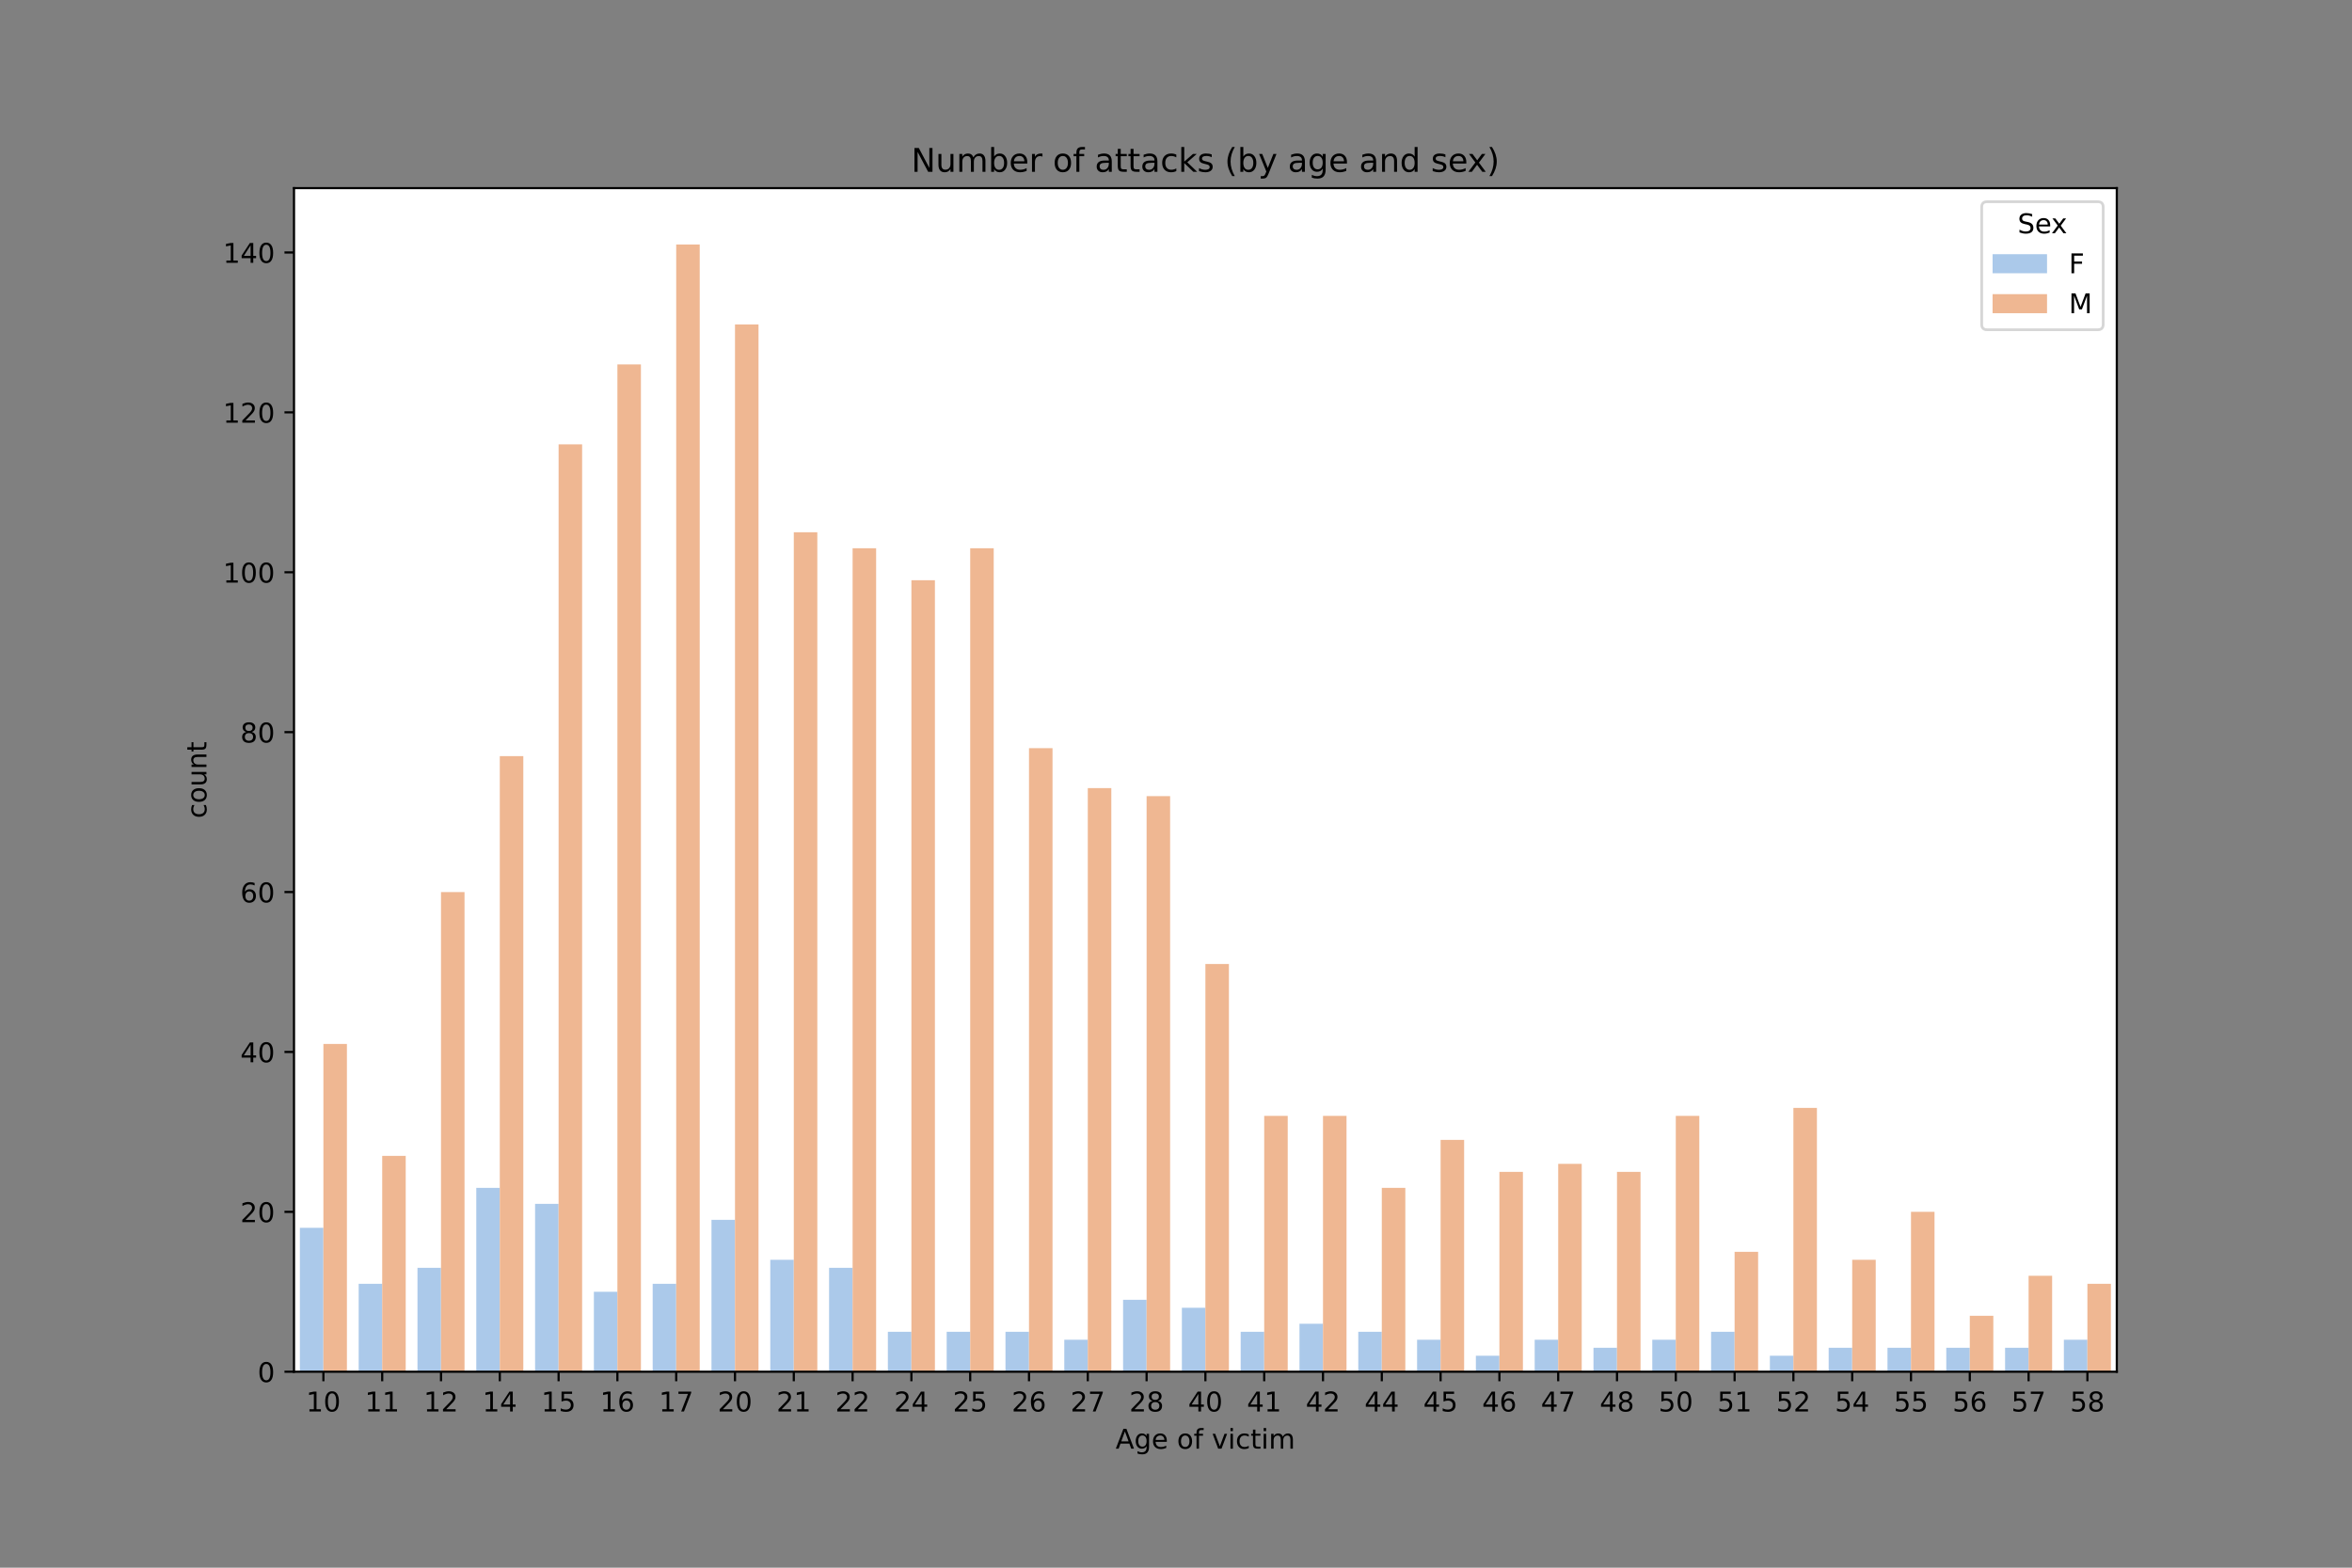 <?xml version="1.0" encoding="utf-8" standalone="no"?>
<!DOCTYPE svg PUBLIC "-//W3C//DTD SVG 1.1//EN"
  "http://www.w3.org/Graphics/SVG/1.1/DTD/svg11.dtd">
<!-- Created with matplotlib (https://matplotlib.org/) -->
<svg height="576pt" version="1.1" viewBox="0 0 864 576" width="864pt" xmlns="http://www.w3.org/2000/svg" xmlns:xlink="http://www.w3.org/1999/xlink">
 <rect x="0" y="0" width="864" height="576" fill="#808080" stroke="none"/>
 <defs>
  <style type="text/css">*{stroke-linecap:butt;stroke-linejoin:round;}</style>
 </defs>
 <g id="figure_1">
  <g id="patch_1">
   <path d="M 0 576 
L 864 576 
L 864 0 
L 0 0 
z
" style="fill:none;"/>
  </g>
  <g id="axes_1">
   <g id="patch_2">
    <path d="M 108 504 
L 777.6 504 
L 777.6 69.12 
L 108 69.12 
z
" style="fill:#ffffff;"/>
   </g>
   <g id="patch_3">
    <path clip-path="url(#pda10b312a9)" d="M 110.16 504 
L 118.8 504 
L 118.8 451.127 
L 110.16 451.127 
z
" style="fill:#abc9ea;"/>
   </g>
   <g id="patch_4">
    <path clip-path="url(#pda10b312a9)" d="M 131.76 504 
L 140.4 504 
L 140.4 471.689 
L 131.76 471.689 
z
" style="fill:#abc9ea;"/>
   </g>
   <g id="patch_5">
    <path clip-path="url(#pda10b312a9)" d="M 153.36 504 
L 162 504 
L 162 465.814 
L 153.36 465.814 
z
" style="fill:#abc9ea;"/>
   </g>
   <g id="patch_6">
    <path clip-path="url(#pda10b312a9)" d="M 174.96 504 
L 183.6 504 
L 183.6 436.44 
L 174.96 436.44 
z
" style="fill:#abc9ea;"/>
   </g>
   <g id="patch_7">
    <path clip-path="url(#pda10b312a9)" d="M 196.56 504 
L 205.2 504 
L 205.2 442.315 
L 196.56 442.315 
z
" style="fill:#abc9ea;"/>
   </g>
   <g id="patch_8">
    <path clip-path="url(#pda10b312a9)" d="M 218.16 504 
L 226.8 504 
L 226.8 474.626 
L 218.16 474.626 
z
" style="fill:#abc9ea;"/>
   </g>
   <g id="patch_9">
    <path clip-path="url(#pda10b312a9)" d="M 239.76 504 
L 248.4 504 
L 248.4 471.689 
L 239.76 471.689 
z
" style="fill:#abc9ea;"/>
   </g>
   <g id="patch_10">
    <path clip-path="url(#pda10b312a9)" d="M 261.36 504 
L 270 504 
L 270 448.19 
L 261.36 448.19 
z
" style="fill:#abc9ea;"/>
   </g>
   <g id="patch_11">
    <path clip-path="url(#pda10b312a9)" d="M 282.96 504 
L 291.6 504 
L 291.6 462.877 
L 282.96 462.877 
z
" style="fill:#abc9ea;"/>
   </g>
   <g id="patch_12">
    <path clip-path="url(#pda10b312a9)" d="M 304.56 504 
L 313.2 504 
L 313.2 465.814 
L 304.56 465.814 
z
" style="fill:#abc9ea;"/>
   </g>
   <g id="patch_13">
    <path clip-path="url(#pda10b312a9)" d="M 326.16 504 
L 334.8 504 
L 334.8 489.313 
L 326.16 489.313 
z
" style="fill:#abc9ea;"/>
   </g>
   <g id="patch_14">
    <path clip-path="url(#pda10b312a9)" d="M 347.76 504 
L 356.4 504 
L 356.4 489.313 
L 347.76 489.313 
z
" style="fill:#abc9ea;"/>
   </g>
   <g id="patch_15">
    <path clip-path="url(#pda10b312a9)" d="M 369.36 504 
L 378 504 
L 378 489.313 
L 369.36 489.313 
z
" style="fill:#abc9ea;"/>
   </g>
   <g id="patch_16">
    <path clip-path="url(#pda10b312a9)" d="M 390.96 504 
L 399.6 504 
L 399.6 492.25 
L 390.96 492.25 
z
" style="fill:#abc9ea;"/>
   </g>
   <g id="patch_17">
    <path clip-path="url(#pda10b312a9)" d="M 412.56 504 
L 421.2 504 
L 421.2 477.564 
L 412.56 477.564 
z
" style="fill:#abc9ea;"/>
   </g>
   <g id="patch_18">
    <path clip-path="url(#pda10b312a9)" d="M 434.16 504 
L 442.8 504 
L 442.8 480.501 
L 434.16 480.501 
z
" style="fill:#abc9ea;"/>
   </g>
   <g id="patch_19">
    <path clip-path="url(#pda10b312a9)" d="M 455.76 504 
L 464.4 504 
L 464.4 489.313 
L 455.76 489.313 
z
" style="fill:#abc9ea;"/>
   </g>
   <g id="patch_20">
    <path clip-path="url(#pda10b312a9)" d="M 477.36 504 
L 486 504 
L 486 486.376 
L 477.36 486.376 
z
" style="fill:#abc9ea;"/>
   </g>
   <g id="patch_21">
    <path clip-path="url(#pda10b312a9)" d="M 498.96 504 
L 507.6 504 
L 507.6 489.313 
L 498.96 489.313 
z
" style="fill:#abc9ea;"/>
   </g>
   <g id="patch_22">
    <path clip-path="url(#pda10b312a9)" d="M 520.56 504 
L 529.2 504 
L 529.2 492.25 
L 520.56 492.25 
z
" style="fill:#abc9ea;"/>
   </g>
   <g id="patch_23">
    <path clip-path="url(#pda10b312a9)" d="M 542.16 504 
L 550.8 504 
L 550.8 498.125 
L 542.16 498.125 
z
" style="fill:#abc9ea;"/>
   </g>
   <g id="patch_24">
    <path clip-path="url(#pda10b312a9)" d="M 563.76 504 
L 572.4 504 
L 572.4 492.25 
L 563.76 492.25 
z
" style="fill:#abc9ea;"/>
   </g>
   <g id="patch_25">
    <path clip-path="url(#pda10b312a9)" d="M 585.36 504 
L 594 504 
L 594 495.188 
L 585.36 495.188 
z
" style="fill:#abc9ea;"/>
   </g>
   <g id="patch_26">
    <path clip-path="url(#pda10b312a9)" d="M 606.96 504 
L 615.6 504 
L 615.6 492.25 
L 606.96 492.25 
z
" style="fill:#abc9ea;"/>
   </g>
   <g id="patch_27">
    <path clip-path="url(#pda10b312a9)" d="M 628.56 504 
L 637.2 504 
L 637.2 489.313 
L 628.56 489.313 
z
" style="fill:#abc9ea;"/>
   </g>
   <g id="patch_28">
    <path clip-path="url(#pda10b312a9)" d="M 650.16 504 
L 658.8 504 
L 658.8 498.125 
L 650.16 498.125 
z
" style="fill:#abc9ea;"/>
   </g>
   <g id="patch_29">
    <path clip-path="url(#pda10b312a9)" d="M 671.76 504 
L 680.4 504 
L 680.4 495.188 
L 671.76 495.188 
z
" style="fill:#abc9ea;"/>
   </g>
   <g id="patch_30">
    <path clip-path="url(#pda10b312a9)" d="M 693.36 504 
L 702 504 
L 702 495.188 
L 693.36 495.188 
z
" style="fill:#abc9ea;"/>
   </g>
   <g id="patch_31">
    <path clip-path="url(#pda10b312a9)" d="M 714.96 504 
L 723.6 504 
L 723.6 495.188 
L 714.96 495.188 
z
" style="fill:#abc9ea;"/>
   </g>
   <g id="patch_32">
    <path clip-path="url(#pda10b312a9)" d="M 736.56 504 
L 745.2 504 
L 745.2 495.188 
L 736.56 495.188 
z
" style="fill:#abc9ea;"/>
   </g>
   <g id="patch_33">
    <path clip-path="url(#pda10b312a9)" d="M 758.16 504 
L 766.8 504 
L 766.8 492.25 
L 758.16 492.25 
z
" style="fill:#abc9ea;"/>
   </g>
   <g id="patch_34">
    <path clip-path="url(#pda10b312a9)" d="M 118.8 504 
L 127.44 504 
L 127.44 383.567 
L 118.8 383.567 
z
" style="fill:#efb792;"/>
   </g>
   <g id="patch_35">
    <path clip-path="url(#pda10b312a9)" d="M 140.4 504 
L 149.04 504 
L 149.04 424.691 
L 140.4 424.691 
z
" style="fill:#efb792;"/>
   </g>
   <g id="patch_36">
    <path clip-path="url(#pda10b312a9)" d="M 162 504 
L 170.64 504 
L 170.64 327.757 
L 162 327.757 
z
" style="fill:#efb792;"/>
   </g>
   <g id="patch_37">
    <path clip-path="url(#pda10b312a9)" d="M 183.6 504 
L 192.24 504 
L 192.24 277.821 
L 183.6 277.821 
z
" style="fill:#efb792;"/>
   </g>
   <g id="patch_38">
    <path clip-path="url(#pda10b312a9)" d="M 205.2 504 
L 213.84 504 
L 213.84 163.263 
L 205.2 163.263 
z
" style="fill:#efb792;"/>
   </g>
   <g id="patch_39">
    <path clip-path="url(#pda10b312a9)" d="M 226.8 504 
L 235.44 504 
L 235.44 133.889 
L 226.8 133.889 
z
" style="fill:#efb792;"/>
   </g>
   <g id="patch_40">
    <path clip-path="url(#pda10b312a9)" d="M 248.4 504 
L 257.04 504 
L 257.04 89.829 
L 248.4 89.829 
z
" style="fill:#efb792;"/>
   </g>
   <g id="patch_41">
    <path clip-path="url(#pda10b312a9)" d="M 270 504 
L 278.64 504 
L 278.64 119.202 
L 270 119.202 
z
" style="fill:#efb792;"/>
   </g>
   <g id="patch_42">
    <path clip-path="url(#pda10b312a9)" d="M 291.6 504 
L 300.24 504 
L 300.24 195.574 
L 291.6 195.574 
z
" style="fill:#efb792;"/>
   </g>
   <g id="patch_43">
    <path clip-path="url(#pda10b312a9)" d="M 313.2 504 
L 321.84 504 
L 321.84 201.449 
L 313.2 201.449 
z
" style="fill:#efb792;"/>
   </g>
   <g id="patch_44">
    <path clip-path="url(#pda10b312a9)" d="M 334.8 504 
L 343.44 504 
L 343.44 213.199 
L 334.8 213.199 
z
" style="fill:#efb792;"/>
   </g>
   <g id="patch_45">
    <path clip-path="url(#pda10b312a9)" d="M 356.4 504 
L 365.04 504 
L 365.04 201.449 
L 356.4 201.449 
z
" style="fill:#efb792;"/>
   </g>
   <g id="patch_46">
    <path clip-path="url(#pda10b312a9)" d="M 378 504 
L 386.64 504 
L 386.64 274.884 
L 378 274.884 
z
" style="fill:#efb792;"/>
   </g>
   <g id="patch_47">
    <path clip-path="url(#pda10b312a9)" d="M 399.6 504 
L 408.24 504 
L 408.24 289.571 
L 399.6 289.571 
z
" style="fill:#efb792;"/>
   </g>
   <g id="patch_48">
    <path clip-path="url(#pda10b312a9)" d="M 421.2 504 
L 429.84 504 
L 429.84 292.508 
L 421.2 292.508 
z
" style="fill:#efb792;"/>
   </g>
   <g id="patch_49">
    <path clip-path="url(#pda10b312a9)" d="M 442.8 504 
L 451.44 504 
L 451.44 354.193 
L 442.8 354.193 
z
" style="fill:#efb792;"/>
   </g>
   <g id="patch_50">
    <path clip-path="url(#pda10b312a9)" d="M 464.4 504 
L 473.04 504 
L 473.04 410.004 
L 464.4 410.004 
z
" style="fill:#efb792;"/>
   </g>
   <g id="patch_51">
    <path clip-path="url(#pda10b312a9)" d="M 486 504 
L 494.64 504 
L 494.64 410.004 
L 486 410.004 
z
" style="fill:#efb792;"/>
   </g>
   <g id="patch_52">
    <path clip-path="url(#pda10b312a9)" d="M 507.6 504 
L 516.24 504 
L 516.24 436.44 
L 507.6 436.44 
z
" style="fill:#efb792;"/>
   </g>
   <g id="patch_53">
    <path clip-path="url(#pda10b312a9)" d="M 529.2 504 
L 537.84 504 
L 537.84 418.816 
L 529.2 418.816 
z
" style="fill:#efb792;"/>
   </g>
   <g id="patch_54">
    <path clip-path="url(#pda10b312a9)" d="M 550.8 504 
L 559.44 504 
L 559.44 430.565 
L 550.8 430.565 
z
" style="fill:#efb792;"/>
   </g>
   <g id="patch_55">
    <path clip-path="url(#pda10b312a9)" d="M 572.4 504 
L 581.04 504 
L 581.04 427.628 
L 572.4 427.628 
z
" style="fill:#efb792;"/>
   </g>
   <g id="patch_56">
    <path clip-path="url(#pda10b312a9)" d="M 594 504 
L 602.64 504 
L 602.64 430.565 
L 594 430.565 
z
" style="fill:#efb792;"/>
   </g>
   <g id="patch_57">
    <path clip-path="url(#pda10b312a9)" d="M 615.6 504 
L 624.24 504 
L 624.24 410.004 
L 615.6 410.004 
z
" style="fill:#efb792;"/>
   </g>
   <g id="patch_58">
    <path clip-path="url(#pda10b312a9)" d="M 637.2 504 
L 645.84 504 
L 645.84 459.939 
L 637.2 459.939 
z
" style="fill:#efb792;"/>
   </g>
   <g id="patch_59">
    <path clip-path="url(#pda10b312a9)" d="M 658.8 504 
L 667.44 504 
L 667.44 407.066 
L 658.8 407.066 
z
" style="fill:#efb792;"/>
   </g>
   <g id="patch_60">
    <path clip-path="url(#pda10b312a9)" d="M 680.4 504 
L 689.04 504 
L 689.04 462.877 
L 680.4 462.877 
z
" style="fill:#efb792;"/>
   </g>
   <g id="patch_61">
    <path clip-path="url(#pda10b312a9)" d="M 702 504 
L 710.64 504 
L 710.64 445.252 
L 702 445.252 
z
" style="fill:#efb792;"/>
   </g>
   <g id="patch_62">
    <path clip-path="url(#pda10b312a9)" d="M 723.6 504 
L 732.24 504 
L 732.24 483.438 
L 723.6 483.438 
z
" style="fill:#efb792;"/>
   </g>
   <g id="patch_63">
    <path clip-path="url(#pda10b312a9)" d="M 745.2 504 
L 753.84 504 
L 753.84 468.751 
L 745.2 468.751 
z
" style="fill:#efb792;"/>
   </g>
   <g id="patch_64">
    <path clip-path="url(#pda10b312a9)" d="M 766.8 504 
L 775.44 504 
L 775.44 471.689 
L 766.8 471.689 
z
" style="fill:#efb792;"/>
   </g>
   <g id="matplotlib.axis_1">
    <g id="xtick_1">
     <g id="line2d_1">
      <defs>
       <path d="M 0 0 
L 0 3.5 
" id="m6a617b371e" style="stroke:#000000;stroke-width:0.8;"/>
      </defs>
      <g>
       <use style="stroke:#000000;stroke-width:0.8;" x="118.8" xlink:href="#m6a617b371e" y="504"/>
      </g>
     </g>
     <g id="text_1">
      <!-- 10 -->
      <g transform="translate(112.438 518.598)scale(0.1 -0.1)">
       <defs>
        <path d="M 12.406 8.297 
L 28.516 8.297 
L 28.516 63.922 
L 10.984 60.406 
L 10.984 69.391 
L 28.422 72.906 
L 38.281 72.906 
L 38.281 8.297 
L 54.391 8.297 
L 54.391 0 
L 12.406 0 
z
" id="DejaVuSans-49"/>
        <path d="M 31.781 66.406 
Q 24.172 66.406 20.328 58.906 
Q 16.5 51.422 16.5 36.375 
Q 16.5 21.391 20.328 13.891 
Q 24.172 6.391 31.781 6.391 
Q 39.453 6.391 43.281 13.891 
Q 47.125 21.391 47.125 36.375 
Q 47.125 51.422 43.281 58.906 
Q 39.453 66.406 31.781 66.406 
z
M 31.781 74.219 
Q 44.047 74.219 50.516 64.516 
Q 56.984 54.828 56.984 36.375 
Q 56.984 17.969 50.516 8.266 
Q 44.047 -1.422 31.781 -1.422 
Q 19.531 -1.422 13.062 8.266 
Q 6.594 17.969 6.594 36.375 
Q 6.594 54.828 13.062 64.516 
Q 19.531 74.219 31.781 74.219 
z
" id="DejaVuSans-48"/>
       </defs>
       <use xlink:href="#DejaVuSans-49"/>
       <use x="63.623" xlink:href="#DejaVuSans-48"/>
      </g>
     </g>
    </g>
    <g id="xtick_2">
     <g id="line2d_2">
      <g>
       <use style="stroke:#000000;stroke-width:0.8;" x="140.4" xlink:href="#m6a617b371e" y="504"/>
      </g>
     </g>
     <g id="text_2">
      <!-- 11 -->
      <g transform="translate(134.037 518.598)scale(0.1 -0.1)">
       <use xlink:href="#DejaVuSans-49"/>
       <use x="63.623" xlink:href="#DejaVuSans-49"/>
      </g>
     </g>
    </g>
    <g id="xtick_3">
     <g id="line2d_3">
      <g>
       <use style="stroke:#000000;stroke-width:0.8;" x="162" xlink:href="#m6a617b371e" y="504"/>
      </g>
     </g>
     <g id="text_3">
      <!-- 12 -->
      <g transform="translate(155.637 518.598)scale(0.1 -0.1)">
       <defs>
        <path d="M 19.188 8.297 
L 53.609 8.297 
L 53.609 0 
L 7.328 0 
L 7.328 8.297 
Q 12.938 14.109 22.625 23.891 
Q 32.328 33.688 34.812 36.531 
Q 39.547 41.844 41.422 45.531 
Q 43.312 49.219 43.312 52.781 
Q 43.312 58.594 39.234 62.25 
Q 35.156 65.922 28.609 65.922 
Q 23.969 65.922 18.812 64.312 
Q 13.672 62.703 7.812 59.422 
L 7.812 69.391 
Q 13.766 71.781 18.938 73 
Q 24.125 74.219 28.422 74.219 
Q 39.75 74.219 46.484 68.547 
Q 53.219 62.891 53.219 53.422 
Q 53.219 48.922 51.531 44.891 
Q 49.859 40.875 45.406 35.406 
Q 44.188 33.984 37.641 27.219 
Q 31.109 20.453 19.188 8.297 
z
" id="DejaVuSans-50"/>
       </defs>
       <use xlink:href="#DejaVuSans-49"/>
       <use x="63.623" xlink:href="#DejaVuSans-50"/>
      </g>
     </g>
    </g>
    <g id="xtick_4">
     <g id="line2d_4">
      <g>
       <use style="stroke:#000000;stroke-width:0.8;" x="183.6" xlink:href="#m6a617b371e" y="504"/>
      </g>
     </g>
     <g id="text_4">
      <!-- 14 -->
      <g transform="translate(177.238 518.598)scale(0.1 -0.1)">
       <defs>
        <path d="M 37.797 64.312 
L 12.891 25.391 
L 37.797 25.391 
z
M 35.203 72.906 
L 47.609 72.906 
L 47.609 25.391 
L 58.016 25.391 
L 58.016 17.188 
L 47.609 17.188 
L 47.609 0 
L 37.797 0 
L 37.797 17.188 
L 4.891 17.188 
L 4.891 26.703 
z
" id="DejaVuSans-52"/>
       </defs>
       <use xlink:href="#DejaVuSans-49"/>
       <use x="63.623" xlink:href="#DejaVuSans-52"/>
      </g>
     </g>
    </g>
    <g id="xtick_5">
     <g id="line2d_5">
      <g>
       <use style="stroke:#000000;stroke-width:0.8;" x="205.2" xlink:href="#m6a617b371e" y="504"/>
      </g>
     </g>
     <g id="text_5">
      <!-- 15 -->
      <g transform="translate(198.838 518.598)scale(0.1 -0.1)">
       <defs>
        <path d="M 10.797 72.906 
L 49.516 72.906 
L 49.516 64.594 
L 19.828 64.594 
L 19.828 46.734 
Q 21.969 47.469 24.109 47.828 
Q 26.266 48.188 28.422 48.188 
Q 40.625 48.188 47.75 41.5 
Q 54.891 34.812 54.891 23.391 
Q 54.891 11.625 47.562 5.094 
Q 40.234 -1.422 26.906 -1.422 
Q 22.312 -1.422 17.547 -0.641 
Q 12.797 0.141 7.719 1.703 
L 7.719 11.625 
Q 12.109 9.234 16.797 8.062 
Q 21.484 6.891 26.703 6.891 
Q 35.156 6.891 40.078 11.328 
Q 45.016 15.766 45.016 23.391 
Q 45.016 31 40.078 35.438 
Q 35.156 39.891 26.703 39.891 
Q 22.75 39.891 18.812 39.016 
Q 14.891 38.141 10.797 36.281 
z
" id="DejaVuSans-53"/>
       </defs>
       <use xlink:href="#DejaVuSans-49"/>
       <use x="63.623" xlink:href="#DejaVuSans-53"/>
      </g>
     </g>
    </g>
    <g id="xtick_6">
     <g id="line2d_6">
      <g>
       <use style="stroke:#000000;stroke-width:0.8;" x="226.8" xlink:href="#m6a617b371e" y="504"/>
      </g>
     </g>
     <g id="text_6">
      <!-- 16 -->
      <g transform="translate(220.438 518.598)scale(0.1 -0.1)">
       <defs>
        <path d="M 33.016 40.375 
Q 26.375 40.375 22.484 35.828 
Q 18.609 31.297 18.609 23.391 
Q 18.609 15.531 22.484 10.953 
Q 26.375 6.391 33.016 6.391 
Q 39.656 6.391 43.531 10.953 
Q 47.406 15.531 47.406 23.391 
Q 47.406 31.297 43.531 35.828 
Q 39.656 40.375 33.016 40.375 
z
M 52.594 71.297 
L 52.594 62.312 
Q 48.875 64.062 45.094 64.984 
Q 41.312 65.922 37.594 65.922 
Q 27.828 65.922 22.672 59.328 
Q 17.531 52.734 16.797 39.406 
Q 19.672 43.656 24.016 45.922 
Q 28.375 48.188 33.594 48.188 
Q 44.578 48.188 50.953 41.516 
Q 57.328 34.859 57.328 23.391 
Q 57.328 12.156 50.688 5.359 
Q 44.047 -1.422 33.016 -1.422 
Q 20.359 -1.422 13.672 8.266 
Q 6.984 17.969 6.984 36.375 
Q 6.984 53.656 15.188 63.938 
Q 23.391 74.219 37.203 74.219 
Q 40.922 74.219 44.703 73.484 
Q 48.484 72.75 52.594 71.297 
z
" id="DejaVuSans-54"/>
       </defs>
       <use xlink:href="#DejaVuSans-49"/>
       <use x="63.623" xlink:href="#DejaVuSans-54"/>
      </g>
     </g>
    </g>
    <g id="xtick_7">
     <g id="line2d_7">
      <g>
       <use style="stroke:#000000;stroke-width:0.8;" x="248.4" xlink:href="#m6a617b371e" y="504"/>
      </g>
     </g>
     <g id="text_7">
      <!-- 17 -->
      <g transform="translate(242.037 518.598)scale(0.1 -0.1)">
       <defs>
        <path d="M 8.203 72.906 
L 55.078 72.906 
L 55.078 68.703 
L 28.609 0 
L 18.312 0 
L 43.219 64.594 
L 8.203 64.594 
z
" id="DejaVuSans-55"/>
       </defs>
       <use xlink:href="#DejaVuSans-49"/>
       <use x="63.623" xlink:href="#DejaVuSans-55"/>
      </g>
     </g>
    </g>
    <g id="xtick_8">
     <g id="line2d_8">
      <g>
       <use style="stroke:#000000;stroke-width:0.8;" x="270" xlink:href="#m6a617b371e" y="504"/>
      </g>
     </g>
     <g id="text_8">
      <!-- 20 -->
      <g transform="translate(263.637 518.598)scale(0.1 -0.1)">
       <use xlink:href="#DejaVuSans-50"/>
       <use x="63.623" xlink:href="#DejaVuSans-48"/>
      </g>
     </g>
    </g>
    <g id="xtick_9">
     <g id="line2d_9">
      <g>
       <use style="stroke:#000000;stroke-width:0.8;" x="291.6" xlink:href="#m6a617b371e" y="504"/>
      </g>
     </g>
     <g id="text_9">
      <!-- 21 -->
      <g transform="translate(285.238 518.598)scale(0.1 -0.1)">
       <use xlink:href="#DejaVuSans-50"/>
       <use x="63.623" xlink:href="#DejaVuSans-49"/>
      </g>
     </g>
    </g>
    <g id="xtick_10">
     <g id="line2d_10">
      <g>
       <use style="stroke:#000000;stroke-width:0.8;" x="313.2" xlink:href="#m6a617b371e" y="504"/>
      </g>
     </g>
     <g id="text_10">
      <!-- 22 -->
      <g transform="translate(306.837 518.598)scale(0.1 -0.1)">
       <use xlink:href="#DejaVuSans-50"/>
       <use x="63.623" xlink:href="#DejaVuSans-50"/>
      </g>
     </g>
    </g>
    <g id="xtick_11">
     <g id="line2d_11">
      <g>
       <use style="stroke:#000000;stroke-width:0.8;" x="334.8" xlink:href="#m6a617b371e" y="504"/>
      </g>
     </g>
     <g id="text_11">
      <!-- 24 -->
      <g transform="translate(328.438 518.598)scale(0.1 -0.1)">
       <use xlink:href="#DejaVuSans-50"/>
       <use x="63.623" xlink:href="#DejaVuSans-52"/>
      </g>
     </g>
    </g>
    <g id="xtick_12">
     <g id="line2d_12">
      <g>
       <use style="stroke:#000000;stroke-width:0.8;" x="356.4" xlink:href="#m6a617b371e" y="504"/>
      </g>
     </g>
     <g id="text_12">
      <!-- 25 -->
      <g transform="translate(350.038 518.598)scale(0.1 -0.1)">
       <use xlink:href="#DejaVuSans-50"/>
       <use x="63.623" xlink:href="#DejaVuSans-53"/>
      </g>
     </g>
    </g>
    <g id="xtick_13">
     <g id="line2d_13">
      <g>
       <use style="stroke:#000000;stroke-width:0.8;" x="378" xlink:href="#m6a617b371e" y="504"/>
      </g>
     </g>
     <g id="text_13">
      <!-- 26 -->
      <g transform="translate(371.637 518.598)scale(0.1 -0.1)">
       <use xlink:href="#DejaVuSans-50"/>
       <use x="63.623" xlink:href="#DejaVuSans-54"/>
      </g>
     </g>
    </g>
    <g id="xtick_14">
     <g id="line2d_14">
      <g>
       <use style="stroke:#000000;stroke-width:0.8;" x="399.6" xlink:href="#m6a617b371e" y="504"/>
      </g>
     </g>
     <g id="text_14">
      <!-- 27 -->
      <g transform="translate(393.238 518.598)scale(0.1 -0.1)">
       <use xlink:href="#DejaVuSans-50"/>
       <use x="63.623" xlink:href="#DejaVuSans-55"/>
      </g>
     </g>
    </g>
    <g id="xtick_15">
     <g id="line2d_15">
      <g>
       <use style="stroke:#000000;stroke-width:0.8;" x="421.2" xlink:href="#m6a617b371e" y="504"/>
      </g>
     </g>
     <g id="text_15">
      <!-- 28 -->
      <g transform="translate(414.837 518.598)scale(0.1 -0.1)">
       <defs>
        <path d="M 31.781 34.625 
Q 24.75 34.625 20.719 30.859 
Q 16.703 27.094 16.703 20.516 
Q 16.703 13.922 20.719 10.156 
Q 24.75 6.391 31.781 6.391 
Q 38.812 6.391 42.859 10.172 
Q 46.922 13.969 46.922 20.516 
Q 46.922 27.094 42.891 30.859 
Q 38.875 34.625 31.781 34.625 
z
M 21.922 38.812 
Q 15.578 40.375 12.031 44.719 
Q 8.5 49.078 8.5 55.328 
Q 8.5 64.062 14.719 69.141 
Q 20.953 74.219 31.781 74.219 
Q 42.672 74.219 48.875 69.141 
Q 55.078 64.062 55.078 55.328 
Q 55.078 49.078 51.531 44.719 
Q 48 40.375 41.703 38.812 
Q 48.828 37.156 52.797 32.312 
Q 56.781 27.484 56.781 20.516 
Q 56.781 9.906 50.312 4.234 
Q 43.844 -1.422 31.781 -1.422 
Q 19.734 -1.422 13.25 4.234 
Q 6.781 9.906 6.781 20.516 
Q 6.781 27.484 10.781 32.312 
Q 14.797 37.156 21.922 38.812 
z
M 18.312 54.391 
Q 18.312 48.734 21.844 45.562 
Q 25.391 42.391 31.781 42.391 
Q 38.141 42.391 41.719 45.562 
Q 45.312 48.734 45.312 54.391 
Q 45.312 60.062 41.719 63.234 
Q 38.141 66.406 31.781 66.406 
Q 25.391 66.406 21.844 63.234 
Q 18.312 60.062 18.312 54.391 
z
" id="DejaVuSans-56"/>
       </defs>
       <use xlink:href="#DejaVuSans-50"/>
       <use x="63.623" xlink:href="#DejaVuSans-56"/>
      </g>
     </g>
    </g>
    <g id="xtick_16">
     <g id="line2d_16">
      <g>
       <use style="stroke:#000000;stroke-width:0.8;" x="442.8" xlink:href="#m6a617b371e" y="504"/>
      </g>
     </g>
     <g id="text_16">
      <!-- 40 -->
      <g transform="translate(436.438 518.598)scale(0.1 -0.1)">
       <use xlink:href="#DejaVuSans-52"/>
       <use x="63.623" xlink:href="#DejaVuSans-48"/>
      </g>
     </g>
    </g>
    <g id="xtick_17">
     <g id="line2d_17">
      <g>
       <use style="stroke:#000000;stroke-width:0.8;" x="464.4" xlink:href="#m6a617b371e" y="504"/>
      </g>
     </g>
     <g id="text_17">
      <!-- 41 -->
      <g transform="translate(458.038 518.598)scale(0.1 -0.1)">
       <use xlink:href="#DejaVuSans-52"/>
       <use x="63.623" xlink:href="#DejaVuSans-49"/>
      </g>
     </g>
    </g>
    <g id="xtick_18">
     <g id="line2d_18">
      <g>
       <use style="stroke:#000000;stroke-width:0.8;" x="486" xlink:href="#m6a617b371e" y="504"/>
      </g>
     </g>
     <g id="text_18">
      <!-- 42 -->
      <g transform="translate(479.637 518.598)scale(0.1 -0.1)">
       <use xlink:href="#DejaVuSans-52"/>
       <use x="63.623" xlink:href="#DejaVuSans-50"/>
      </g>
     </g>
    </g>
    <g id="xtick_19">
     <g id="line2d_19">
      <g>
       <use style="stroke:#000000;stroke-width:0.8;" x="507.6" xlink:href="#m6a617b371e" y="504"/>
      </g>
     </g>
     <g id="text_19">
      <!-- 44 -->
      <g transform="translate(501.238 518.598)scale(0.1 -0.1)">
       <use xlink:href="#DejaVuSans-52"/>
       <use x="63.623" xlink:href="#DejaVuSans-52"/>
      </g>
     </g>
    </g>
    <g id="xtick_20">
     <g id="line2d_20">
      <g>
       <use style="stroke:#000000;stroke-width:0.8;" x="529.2" xlink:href="#m6a617b371e" y="504"/>
      </g>
     </g>
     <g id="text_20">
      <!-- 45 -->
      <g transform="translate(522.837 518.598)scale(0.1 -0.1)">
       <use xlink:href="#DejaVuSans-52"/>
       <use x="63.623" xlink:href="#DejaVuSans-53"/>
      </g>
     </g>
    </g>
    <g id="xtick_21">
     <g id="line2d_21">
      <g>
       <use style="stroke:#000000;stroke-width:0.8;" x="550.8" xlink:href="#m6a617b371e" y="504"/>
      </g>
     </g>
     <g id="text_21">
      <!-- 46 -->
      <g transform="translate(544.438 518.598)scale(0.1 -0.1)">
       <use xlink:href="#DejaVuSans-52"/>
       <use x="63.623" xlink:href="#DejaVuSans-54"/>
      </g>
     </g>
    </g>
    <g id="xtick_22">
     <g id="line2d_22">
      <g>
       <use style="stroke:#000000;stroke-width:0.8;" x="572.4" xlink:href="#m6a617b371e" y="504"/>
      </g>
     </g>
     <g id="text_22">
      <!-- 47 -->
      <g transform="translate(566.038 518.598)scale(0.1 -0.1)">
       <use xlink:href="#DejaVuSans-52"/>
       <use x="63.623" xlink:href="#DejaVuSans-55"/>
      </g>
     </g>
    </g>
    <g id="xtick_23">
     <g id="line2d_23">
      <g>
       <use style="stroke:#000000;stroke-width:0.8;" x="594" xlink:href="#m6a617b371e" y="504"/>
      </g>
     </g>
     <g id="text_23">
      <!-- 48 -->
      <g transform="translate(587.638 518.598)scale(0.1 -0.1)">
       <use xlink:href="#DejaVuSans-52"/>
       <use x="63.623" xlink:href="#DejaVuSans-56"/>
      </g>
     </g>
    </g>
    <g id="xtick_24">
     <g id="line2d_24">
      <g>
       <use style="stroke:#000000;stroke-width:0.8;" x="615.6" xlink:href="#m6a617b371e" y="504"/>
      </g>
     </g>
     <g id="text_24">
      <!-- 50 -->
      <g transform="translate(609.237 518.598)scale(0.1 -0.1)">
       <use xlink:href="#DejaVuSans-53"/>
       <use x="63.623" xlink:href="#DejaVuSans-48"/>
      </g>
     </g>
    </g>
    <g id="xtick_25">
     <g id="line2d_25">
      <g>
       <use style="stroke:#000000;stroke-width:0.8;" x="637.2" xlink:href="#m6a617b371e" y="504"/>
      </g>
     </g>
     <g id="text_25">
      <!-- 51 -->
      <g transform="translate(630.837 518.598)scale(0.1 -0.1)">
       <use xlink:href="#DejaVuSans-53"/>
       <use x="63.623" xlink:href="#DejaVuSans-49"/>
      </g>
     </g>
    </g>
    <g id="xtick_26">
     <g id="line2d_26">
      <g>
       <use style="stroke:#000000;stroke-width:0.8;" x="658.8" xlink:href="#m6a617b371e" y="504"/>
      </g>
     </g>
     <g id="text_26">
      <!-- 52 -->
      <g transform="translate(652.438 518.598)scale(0.1 -0.1)">
       <use xlink:href="#DejaVuSans-53"/>
       <use x="63.623" xlink:href="#DejaVuSans-50"/>
      </g>
     </g>
    </g>
    <g id="xtick_27">
     <g id="line2d_27">
      <g>
       <use style="stroke:#000000;stroke-width:0.8;" x="680.4" xlink:href="#m6a617b371e" y="504"/>
      </g>
     </g>
     <g id="text_27">
      <!-- 54 -->
      <g transform="translate(674.038 518.598)scale(0.1 -0.1)">
       <use xlink:href="#DejaVuSans-53"/>
       <use x="63.623" xlink:href="#DejaVuSans-52"/>
      </g>
     </g>
    </g>
    <g id="xtick_28">
     <g id="line2d_28">
      <g>
       <use style="stroke:#000000;stroke-width:0.8;" x="702" xlink:href="#m6a617b371e" y="504"/>
      </g>
     </g>
     <g id="text_28">
      <!-- 55 -->
      <g transform="translate(695.638 518.598)scale(0.1 -0.1)">
       <use xlink:href="#DejaVuSans-53"/>
       <use x="63.623" xlink:href="#DejaVuSans-53"/>
      </g>
     </g>
    </g>
    <g id="xtick_29">
     <g id="line2d_29">
      <g>
       <use style="stroke:#000000;stroke-width:0.8;" x="723.6" xlink:href="#m6a617b371e" y="504"/>
      </g>
     </g>
     <g id="text_29">
      <!-- 56 -->
      <g transform="translate(717.237 518.598)scale(0.1 -0.1)">
       <use xlink:href="#DejaVuSans-53"/>
       <use x="63.623" xlink:href="#DejaVuSans-54"/>
      </g>
     </g>
    </g>
    <g id="xtick_30">
     <g id="line2d_30">
      <g>
       <use style="stroke:#000000;stroke-width:0.8;" x="745.2" xlink:href="#m6a617b371e" y="504"/>
      </g>
     </g>
     <g id="text_30">
      <!-- 57 -->
      <g transform="translate(738.837 518.598)scale(0.1 -0.1)">
       <use xlink:href="#DejaVuSans-53"/>
       <use x="63.623" xlink:href="#DejaVuSans-55"/>
      </g>
     </g>
    </g>
    <g id="xtick_31">
     <g id="line2d_31">
      <g>
       <use style="stroke:#000000;stroke-width:0.8;" x="766.8" xlink:href="#m6a617b371e" y="504"/>
      </g>
     </g>
     <g id="text_31">
      <!-- 58 -->
      <g transform="translate(760.438 518.598)scale(0.1 -0.1)">
       <use xlink:href="#DejaVuSans-53"/>
       <use x="63.623" xlink:href="#DejaVuSans-56"/>
      </g>
     </g>
    </g>
    <g id="text_32">
     <!-- Age of victim -->
     <g transform="translate(409.814 532.277)scale(0.1 -0.1)">
      <defs>
       <path d="M 34.188 63.188 
L 20.797 26.906 
L 47.609 26.906 
z
M 28.609 72.906 
L 39.797 72.906 
L 67.578 0 
L 57.328 0 
L 50.688 18.703 
L 17.828 18.703 
L 11.188 0 
L 0.781 0 
z
" id="DejaVuSans-65"/>
       <path d="M 45.406 27.984 
Q 45.406 37.75 41.375 43.109 
Q 37.359 48.484 30.078 48.484 
Q 22.859 48.484 18.828 43.109 
Q 14.797 37.75 14.797 27.984 
Q 14.797 18.266 18.828 12.891 
Q 22.859 7.516 30.078 7.516 
Q 37.359 7.516 41.375 12.891 
Q 45.406 18.266 45.406 27.984 
z
M 54.391 6.781 
Q 54.391 -7.172 48.188 -13.984 
Q 42 -20.797 29.203 -20.797 
Q 24.469 -20.797 20.266 -20.094 
Q 16.062 -19.391 12.109 -17.922 
L 12.109 -9.188 
Q 16.062 -11.328 19.922 -12.344 
Q 23.781 -13.375 27.781 -13.375 
Q 36.625 -13.375 41.016 -8.766 
Q 45.406 -4.156 45.406 5.172 
L 45.406 9.625 
Q 42.625 4.781 38.281 2.391 
Q 33.938 0 27.875 0 
Q 17.828 0 11.672 7.656 
Q 5.516 15.328 5.516 27.984 
Q 5.516 40.672 11.672 48.328 
Q 17.828 56 27.875 56 
Q 33.938 56 38.281 53.609 
Q 42.625 51.219 45.406 46.391 
L 45.406 54.688 
L 54.391 54.688 
z
" id="DejaVuSans-103"/>
       <path d="M 56.203 29.594 
L 56.203 25.203 
L 14.891 25.203 
Q 15.484 15.922 20.484 11.062 
Q 25.484 6.203 34.422 6.203 
Q 39.594 6.203 44.453 7.469 
Q 49.312 8.734 54.109 11.281 
L 54.109 2.781 
Q 49.266 0.734 44.188 -0.344 
Q 39.109 -1.422 33.891 -1.422 
Q 20.797 -1.422 13.156 6.188 
Q 5.516 13.812 5.516 26.812 
Q 5.516 40.234 12.766 48.109 
Q 20.016 56 32.328 56 
Q 43.359 56 49.781 48.891 
Q 56.203 41.797 56.203 29.594 
z
M 47.219 32.234 
Q 47.125 39.594 43.094 43.984 
Q 39.062 48.391 32.422 48.391 
Q 24.906 48.391 20.391 44.141 
Q 15.875 39.891 15.188 32.172 
z
" id="DejaVuSans-101"/>
       <path id="DejaVuSans-32"/>
       <path d="M 30.609 48.391 
Q 23.391 48.391 19.188 42.75 
Q 14.984 37.109 14.984 27.297 
Q 14.984 17.484 19.156 11.844 
Q 23.344 6.203 30.609 6.203 
Q 37.797 6.203 41.984 11.859 
Q 46.188 17.531 46.188 27.297 
Q 46.188 37.016 41.984 42.703 
Q 37.797 48.391 30.609 48.391 
z
M 30.609 56 
Q 42.328 56 49.016 48.375 
Q 55.719 40.766 55.719 27.297 
Q 55.719 13.875 49.016 6.219 
Q 42.328 -1.422 30.609 -1.422 
Q 18.844 -1.422 12.172 6.219 
Q 5.516 13.875 5.516 27.297 
Q 5.516 40.766 12.172 48.375 
Q 18.844 56 30.609 56 
z
" id="DejaVuSans-111"/>
       <path d="M 37.109 75.984 
L 37.109 68.5 
L 28.516 68.5 
Q 23.688 68.5 21.797 66.547 
Q 19.922 64.594 19.922 59.516 
L 19.922 54.688 
L 34.719 54.688 
L 34.719 47.703 
L 19.922 47.703 
L 19.922 0 
L 10.891 0 
L 10.891 47.703 
L 2.297 47.703 
L 2.297 54.688 
L 10.891 54.688 
L 10.891 58.5 
Q 10.891 67.625 15.141 71.797 
Q 19.391 75.984 28.609 75.984 
z
" id="DejaVuSans-102"/>
       <path d="M 2.984 54.688 
L 12.5 54.688 
L 29.594 8.797 
L 46.688 54.688 
L 56.203 54.688 
L 35.688 0 
L 23.484 0 
z
" id="DejaVuSans-118"/>
       <path d="M 9.422 54.688 
L 18.406 54.688 
L 18.406 0 
L 9.422 0 
z
M 9.422 75.984 
L 18.406 75.984 
L 18.406 64.594 
L 9.422 64.594 
z
" id="DejaVuSans-105"/>
       <path d="M 48.781 52.594 
L 48.781 44.188 
Q 44.969 46.297 41.141 47.344 
Q 37.312 48.391 33.406 48.391 
Q 24.656 48.391 19.812 42.844 
Q 14.984 37.312 14.984 27.297 
Q 14.984 17.281 19.812 11.734 
Q 24.656 6.203 33.406 6.203 
Q 37.312 6.203 41.141 7.25 
Q 44.969 8.297 48.781 10.406 
L 48.781 2.094 
Q 45.016 0.344 40.984 -0.531 
Q 36.969 -1.422 32.422 -1.422 
Q 20.062 -1.422 12.781 6.344 
Q 5.516 14.109 5.516 27.297 
Q 5.516 40.672 12.859 48.328 
Q 20.219 56 33.016 56 
Q 37.156 56 41.109 55.141 
Q 45.062 54.297 48.781 52.594 
z
" id="DejaVuSans-99"/>
       <path d="M 18.312 70.219 
L 18.312 54.688 
L 36.812 54.688 
L 36.812 47.703 
L 18.312 47.703 
L 18.312 18.016 
Q 18.312 11.328 20.141 9.422 
Q 21.969 7.516 27.594 7.516 
L 36.812 7.516 
L 36.812 0 
L 27.594 0 
Q 17.188 0 13.234 3.875 
Q 9.281 7.766 9.281 18.016 
L 9.281 47.703 
L 2.688 47.703 
L 2.688 54.688 
L 9.281 54.688 
L 9.281 70.219 
z
" id="DejaVuSans-116"/>
       <path d="M 52 44.188 
Q 55.375 50.25 60.062 53.125 
Q 64.75 56 71.094 56 
Q 79.641 56 84.281 50.016 
Q 88.922 44.047 88.922 33.016 
L 88.922 0 
L 79.891 0 
L 79.891 32.719 
Q 79.891 40.578 77.094 44.375 
Q 74.312 48.188 68.609 48.188 
Q 61.625 48.188 57.562 43.547 
Q 53.516 38.922 53.516 30.906 
L 53.516 0 
L 44.484 0 
L 44.484 32.719 
Q 44.484 40.625 41.703 44.406 
Q 38.922 48.188 33.109 48.188 
Q 26.219 48.188 22.156 43.531 
Q 18.109 38.875 18.109 30.906 
L 18.109 0 
L 9.078 0 
L 9.078 54.688 
L 18.109 54.688 
L 18.109 46.188 
Q 21.188 51.219 25.484 53.609 
Q 29.781 56 35.688 56 
Q 41.656 56 45.828 52.969 
Q 50 49.953 52 44.188 
z
" id="DejaVuSans-109"/>
      </defs>
      <use xlink:href="#DejaVuSans-65"/>
      <use x="68.408" xlink:href="#DejaVuSans-103"/>
      <use x="131.885" xlink:href="#DejaVuSans-101"/>
      <use x="193.408" xlink:href="#DejaVuSans-32"/>
      <use x="225.195" xlink:href="#DejaVuSans-111"/>
      <use x="286.377" xlink:href="#DejaVuSans-102"/>
      <use x="321.582" xlink:href="#DejaVuSans-32"/>
      <use x="353.369" xlink:href="#DejaVuSans-118"/>
      <use x="412.549" xlink:href="#DejaVuSans-105"/>
      <use x="440.332" xlink:href="#DejaVuSans-99"/>
      <use x="495.312" xlink:href="#DejaVuSans-116"/>
      <use x="534.521" xlink:href="#DejaVuSans-105"/>
      <use x="562.305" xlink:href="#DejaVuSans-109"/>
     </g>
    </g>
   </g>
   <g id="matplotlib.axis_2">
    <g id="ytick_1">
     <g id="line2d_32">
      <defs>
       <path d="M 0 0 
L -3.5 0 
" id="m5ae791cc7f" style="stroke:#000000;stroke-width:0.8;"/>
      </defs>
      <g>
       <use style="stroke:#000000;stroke-width:0.8;" x="108" xlink:href="#m5ae791cc7f" y="504"/>
      </g>
     </g>
     <g id="text_33">
      <!-- 0 -->
      <g transform="translate(94.638 507.799)scale(0.1 -0.1)">
       <use xlink:href="#DejaVuSans-48"/>
      </g>
     </g>
    </g>
    <g id="ytick_2">
     <g id="line2d_33">
      <g>
       <use style="stroke:#000000;stroke-width:0.8;" x="108" xlink:href="#m5ae791cc7f" y="445.252"/>
      </g>
     </g>
     <g id="text_34">
      <!-- 20 -->
      <g transform="translate(88.275 449.051)scale(0.1 -0.1)">
       <use xlink:href="#DejaVuSans-50"/>
       <use x="63.623" xlink:href="#DejaVuSans-48"/>
      </g>
     </g>
    </g>
    <g id="ytick_3">
     <g id="line2d_34">
      <g>
       <use style="stroke:#000000;stroke-width:0.8;" x="108" xlink:href="#m5ae791cc7f" y="386.505"/>
      </g>
     </g>
     <g id="text_35">
      <!-- 40 -->
      <g transform="translate(88.275 390.304)scale(0.1 -0.1)">
       <use xlink:href="#DejaVuSans-52"/>
       <use x="63.623" xlink:href="#DejaVuSans-48"/>
      </g>
     </g>
    </g>
    <g id="ytick_4">
     <g id="line2d_35">
      <g>
       <use style="stroke:#000000;stroke-width:0.8;" x="108" xlink:href="#m5ae791cc7f" y="327.757"/>
      </g>
     </g>
     <g id="text_36">
      <!-- 60 -->
      <g transform="translate(88.275 331.556)scale(0.1 -0.1)">
       <use xlink:href="#DejaVuSans-54"/>
       <use x="63.623" xlink:href="#DejaVuSans-48"/>
      </g>
     </g>
    </g>
    <g id="ytick_5">
     <g id="line2d_36">
      <g>
       <use style="stroke:#000000;stroke-width:0.8;" x="108" xlink:href="#m5ae791cc7f" y="269.009"/>
      </g>
     </g>
     <g id="text_37">
      <!-- 80 -->
      <g transform="translate(88.275 272.808)scale(0.1 -0.1)">
       <use xlink:href="#DejaVuSans-56"/>
       <use x="63.623" xlink:href="#DejaVuSans-48"/>
      </g>
     </g>
    </g>
    <g id="ytick_6">
     <g id="line2d_37">
      <g>
       <use style="stroke:#000000;stroke-width:0.8;" x="108" xlink:href="#m5ae791cc7f" y="210.261"/>
      </g>
     </g>
     <g id="text_38">
      <!-- 100 -->
      <g transform="translate(81.912 214.061)scale(0.1 -0.1)">
       <use xlink:href="#DejaVuSans-49"/>
       <use x="63.623" xlink:href="#DejaVuSans-48"/>
       <use x="127.246" xlink:href="#DejaVuSans-48"/>
      </g>
     </g>
    </g>
    <g id="ytick_7">
     <g id="line2d_38">
      <g>
       <use style="stroke:#000000;stroke-width:0.8;" x="108" xlink:href="#m5ae791cc7f" y="151.514"/>
      </g>
     </g>
     <g id="text_39">
      <!-- 120 -->
      <g transform="translate(81.912 155.313)scale(0.1 -0.1)">
       <use xlink:href="#DejaVuSans-49"/>
       <use x="63.623" xlink:href="#DejaVuSans-50"/>
       <use x="127.246" xlink:href="#DejaVuSans-48"/>
      </g>
     </g>
    </g>
    <g id="ytick_8">
     <g id="line2d_39">
      <g>
       <use style="stroke:#000000;stroke-width:0.8;" x="108" xlink:href="#m5ae791cc7f" y="92.766"/>
      </g>
     </g>
     <g id="text_40">
      <!-- 140 -->
      <g transform="translate(81.912 96.565)scale(0.1 -0.1)">
       <use xlink:href="#DejaVuSans-49"/>
       <use x="63.623" xlink:href="#DejaVuSans-52"/>
       <use x="127.246" xlink:href="#DejaVuSans-48"/>
      </g>
     </g>
    </g>
    <g id="text_41">
     <!-- count -->
     <g transform="translate(75.833 300.666)rotate(-90)scale(0.1 -0.1)">
      <defs>
       <path d="M 8.5 21.578 
L 8.5 54.688 
L 17.484 54.688 
L 17.484 21.922 
Q 17.484 14.156 20.5 10.266 
Q 23.531 6.391 29.594 6.391 
Q 36.859 6.391 41.078 11.031 
Q 45.312 15.672 45.312 23.688 
L 45.312 54.688 
L 54.297 54.688 
L 54.297 0 
L 45.312 0 
L 45.312 8.406 
Q 42.047 3.422 37.719 1 
Q 33.406 -1.422 27.688 -1.422 
Q 18.266 -1.422 13.375 4.438 
Q 8.5 10.297 8.5 21.578 
z
M 31.109 56 
z
" id="DejaVuSans-117"/>
       <path d="M 54.891 33.016 
L 54.891 0 
L 45.906 0 
L 45.906 32.719 
Q 45.906 40.484 42.875 44.328 
Q 39.844 48.188 33.797 48.188 
Q 26.516 48.188 22.312 43.547 
Q 18.109 38.922 18.109 30.906 
L 18.109 0 
L 9.078 0 
L 9.078 54.688 
L 18.109 54.688 
L 18.109 46.188 
Q 21.344 51.125 25.703 53.562 
Q 30.078 56 35.797 56 
Q 45.219 56 50.047 50.172 
Q 54.891 44.344 54.891 33.016 
z
" id="DejaVuSans-110"/>
      </defs>
      <use xlink:href="#DejaVuSans-99"/>
      <use x="54.98" xlink:href="#DejaVuSans-111"/>
      <use x="116.162" xlink:href="#DejaVuSans-117"/>
      <use x="179.541" xlink:href="#DejaVuSans-110"/>
      <use x="242.92" xlink:href="#DejaVuSans-116"/>
     </g>
    </g>
   </g>
   <g id="patch_65">
    <path d="M 108 504 
L 108 69.12 
" style="fill:none;stroke:#000000;stroke-linecap:square;stroke-linejoin:miter;stroke-width:0.8;"/>
   </g>
   <g id="patch_66">
    <path d="M 777.6 504 
L 777.6 69.12 
" style="fill:none;stroke:#000000;stroke-linecap:square;stroke-linejoin:miter;stroke-width:0.8;"/>
   </g>
   <g id="patch_67">
    <path d="M 108 504 
L 777.6 504 
" style="fill:none;stroke:#000000;stroke-linecap:square;stroke-linejoin:miter;stroke-width:0.8;"/>
   </g>
   <g id="patch_68">
    <path d="M 108 69.12 
L 777.6 69.12 
" style="fill:none;stroke:#000000;stroke-linecap:square;stroke-linejoin:miter;stroke-width:0.8;"/>
   </g>
   <g id="text_42">
    <!-- Number of attacks (by age and sex) -->
    <g transform="translate(334.743 63.12)scale(0.12 -0.12)">
     <defs>
      <path d="M 9.812 72.906 
L 23.094 72.906 
L 55.422 11.922 
L 55.422 72.906 
L 64.984 72.906 
L 64.984 0 
L 51.703 0 
L 19.391 60.984 
L 19.391 0 
L 9.812 0 
z
" id="DejaVuSans-78"/>
      <path d="M 48.688 27.297 
Q 48.688 37.203 44.609 42.844 
Q 40.531 48.484 33.406 48.484 
Q 26.266 48.484 22.188 42.844 
Q 18.109 37.203 18.109 27.297 
Q 18.109 17.391 22.188 11.75 
Q 26.266 6.109 33.406 6.109 
Q 40.531 6.109 44.609 11.75 
Q 48.688 17.391 48.688 27.297 
z
M 18.109 46.391 
Q 20.953 51.266 25.266 53.625 
Q 29.594 56 35.594 56 
Q 45.562 56 51.781 48.094 
Q 58.016 40.188 58.016 27.297 
Q 58.016 14.406 51.781 6.484 
Q 45.562 -1.422 35.594 -1.422 
Q 29.594 -1.422 25.266 0.953 
Q 20.953 3.328 18.109 8.203 
L 18.109 0 
L 9.078 0 
L 9.078 75.984 
L 18.109 75.984 
z
" id="DejaVuSans-98"/>
      <path d="M 41.109 46.297 
Q 39.594 47.172 37.812 47.578 
Q 36.031 48 33.891 48 
Q 26.266 48 22.188 43.047 
Q 18.109 38.094 18.109 28.812 
L 18.109 0 
L 9.078 0 
L 9.078 54.688 
L 18.109 54.688 
L 18.109 46.188 
Q 20.953 51.172 25.484 53.578 
Q 30.031 56 36.531 56 
Q 37.453 56 38.578 55.875 
Q 39.703 55.766 41.062 55.516 
z
" id="DejaVuSans-114"/>
      <path d="M 34.281 27.484 
Q 23.391 27.484 19.188 25 
Q 14.984 22.516 14.984 16.5 
Q 14.984 11.719 18.141 8.906 
Q 21.297 6.109 26.703 6.109 
Q 34.188 6.109 38.703 11.406 
Q 43.219 16.703 43.219 25.484 
L 43.219 27.484 
z
M 52.203 31.203 
L 52.203 0 
L 43.219 0 
L 43.219 8.297 
Q 40.141 3.328 35.547 0.953 
Q 30.953 -1.422 24.312 -1.422 
Q 15.922 -1.422 10.953 3.297 
Q 6 8.016 6 15.922 
Q 6 25.141 12.172 29.828 
Q 18.359 34.516 30.609 34.516 
L 43.219 34.516 
L 43.219 35.406 
Q 43.219 41.609 39.141 45 
Q 35.062 48.391 27.688 48.391 
Q 23 48.391 18.547 47.266 
Q 14.109 46.141 10.016 43.891 
L 10.016 52.203 
Q 14.938 54.109 19.578 55.047 
Q 24.219 56 28.609 56 
Q 40.484 56 46.344 49.844 
Q 52.203 43.703 52.203 31.203 
z
" id="DejaVuSans-97"/>
      <path d="M 9.078 75.984 
L 18.109 75.984 
L 18.109 31.109 
L 44.922 54.688 
L 56.391 54.688 
L 27.391 29.109 
L 57.625 0 
L 45.906 0 
L 18.109 26.703 
L 18.109 0 
L 9.078 0 
z
" id="DejaVuSans-107"/>
      <path d="M 44.281 53.078 
L 44.281 44.578 
Q 40.484 46.531 36.375 47.5 
Q 32.281 48.484 27.875 48.484 
Q 21.188 48.484 17.844 46.438 
Q 14.5 44.391 14.5 40.281 
Q 14.5 37.156 16.891 35.375 
Q 19.281 33.594 26.516 31.984 
L 29.594 31.297 
Q 39.156 29.25 43.188 25.516 
Q 47.219 21.781 47.219 15.094 
Q 47.219 7.469 41.188 3.016 
Q 35.156 -1.422 24.609 -1.422 
Q 20.219 -1.422 15.453 -0.562 
Q 10.688 0.297 5.422 2 
L 5.422 11.281 
Q 10.406 8.688 15.234 7.391 
Q 20.062 6.109 24.812 6.109 
Q 31.156 6.109 34.562 8.281 
Q 37.984 10.453 37.984 14.406 
Q 37.984 18.062 35.516 20.016 
Q 33.062 21.969 24.703 23.781 
L 21.578 24.516 
Q 13.234 26.266 9.516 29.906 
Q 5.812 33.547 5.812 39.891 
Q 5.812 47.609 11.281 51.797 
Q 16.75 56 26.812 56 
Q 31.781 56 36.172 55.266 
Q 40.578 54.547 44.281 53.078 
z
" id="DejaVuSans-115"/>
      <path d="M 31 75.875 
Q 24.469 64.656 21.281 53.656 
Q 18.109 42.672 18.109 31.391 
Q 18.109 20.125 21.312 9.062 
Q 24.516 -2 31 -13.188 
L 23.188 -13.188 
Q 15.875 -1.703 12.234 9.375 
Q 8.594 20.453 8.594 31.391 
Q 8.594 42.281 12.203 53.312 
Q 15.828 64.359 23.188 75.875 
z
" id="DejaVuSans-40"/>
      <path d="M 32.172 -5.078 
Q 28.375 -14.844 24.75 -17.812 
Q 21.141 -20.797 15.094 -20.797 
L 7.906 -20.797 
L 7.906 -13.281 
L 13.188 -13.281 
Q 16.891 -13.281 18.938 -11.516 
Q 21 -9.766 23.484 -3.219 
L 25.094 0.875 
L 2.984 54.688 
L 12.5 54.688 
L 29.594 11.922 
L 46.688 54.688 
L 56.203 54.688 
z
" id="DejaVuSans-121"/>
      <path d="M 45.406 46.391 
L 45.406 75.984 
L 54.391 75.984 
L 54.391 0 
L 45.406 0 
L 45.406 8.203 
Q 42.578 3.328 38.25 0.953 
Q 33.938 -1.422 27.875 -1.422 
Q 17.969 -1.422 11.734 6.484 
Q 5.516 14.406 5.516 27.297 
Q 5.516 40.188 11.734 48.094 
Q 17.969 56 27.875 56 
Q 33.938 56 38.25 53.625 
Q 42.578 51.266 45.406 46.391 
z
M 14.797 27.297 
Q 14.797 17.391 18.875 11.75 
Q 22.953 6.109 30.078 6.109 
Q 37.203 6.109 41.297 11.75 
Q 45.406 17.391 45.406 27.297 
Q 45.406 37.203 41.297 42.844 
Q 37.203 48.484 30.078 48.484 
Q 22.953 48.484 18.875 42.844 
Q 14.797 37.203 14.797 27.297 
z
" id="DejaVuSans-100"/>
      <path d="M 54.891 54.688 
L 35.109 28.078 
L 55.906 0 
L 45.312 0 
L 29.391 21.484 
L 13.484 0 
L 2.875 0 
L 24.125 28.609 
L 4.688 54.688 
L 15.281 54.688 
L 29.781 35.203 
L 44.281 54.688 
z
" id="DejaVuSans-120"/>
      <path d="M 8.016 75.875 
L 15.828 75.875 
Q 23.141 64.359 26.781 53.312 
Q 30.422 42.281 30.422 31.391 
Q 30.422 20.453 26.781 9.375 
Q 23.141 -1.703 15.828 -13.188 
L 8.016 -13.188 
Q 14.5 -2 17.703 9.062 
Q 20.906 20.125 20.906 31.391 
Q 20.906 42.672 17.703 53.656 
Q 14.5 64.656 8.016 75.875 
z
" id="DejaVuSans-41"/>
     </defs>
     <use xlink:href="#DejaVuSans-78"/>
     <use x="74.805" xlink:href="#DejaVuSans-117"/>
     <use x="138.184" xlink:href="#DejaVuSans-109"/>
     <use x="235.596" xlink:href="#DejaVuSans-98"/>
     <use x="299.072" xlink:href="#DejaVuSans-101"/>
     <use x="360.596" xlink:href="#DejaVuSans-114"/>
     <use x="401.709" xlink:href="#DejaVuSans-32"/>
     <use x="433.496" xlink:href="#DejaVuSans-111"/>
     <use x="494.678" xlink:href="#DejaVuSans-102"/>
     <use x="529.883" xlink:href="#DejaVuSans-32"/>
     <use x="561.67" xlink:href="#DejaVuSans-97"/>
     <use x="622.949" xlink:href="#DejaVuSans-116"/>
     <use x="662.158" xlink:href="#DejaVuSans-116"/>
     <use x="701.367" xlink:href="#DejaVuSans-97"/>
     <use x="762.646" xlink:href="#DejaVuSans-99"/>
     <use x="817.627" xlink:href="#DejaVuSans-107"/>
     <use x="875.537" xlink:href="#DejaVuSans-115"/>
     <use x="927.637" xlink:href="#DejaVuSans-32"/>
     <use x="959.424" xlink:href="#DejaVuSans-40"/>
     <use x="998.438" xlink:href="#DejaVuSans-98"/>
     <use x="1061.914" xlink:href="#DejaVuSans-121"/>
     <use x="1121.094" xlink:href="#DejaVuSans-32"/>
     <use x="1152.881" xlink:href="#DejaVuSans-97"/>
     <use x="1214.16" xlink:href="#DejaVuSans-103"/>
     <use x="1277.637" xlink:href="#DejaVuSans-101"/>
     <use x="1339.16" xlink:href="#DejaVuSans-32"/>
     <use x="1370.947" xlink:href="#DejaVuSans-97"/>
     <use x="1432.227" xlink:href="#DejaVuSans-110"/>
     <use x="1495.605" xlink:href="#DejaVuSans-100"/>
     <use x="1559.082" xlink:href="#DejaVuSans-32"/>
     <use x="1590.869" xlink:href="#DejaVuSans-115"/>
     <use x="1642.969" xlink:href="#DejaVuSans-101"/>
     <use x="1702.742" xlink:href="#DejaVuSans-120"/>
     <use x="1761.922" xlink:href="#DejaVuSans-41"/>
    </g>
   </g>
   <g id="legend_1">
    <g id="patch_69">
     <path d="M 729.972 121.154 
L 770.6 121.154 
Q 772.6 121.154 772.6 119.154 
L 772.6 76.12 
Q 772.6 74.12 770.6 74.12 
L 729.972 74.12 
Q 727.972 74.12 727.972 76.12 
L 727.972 119.154 
Q 727.972 121.154 729.972 121.154 
z
" style="fill:#ffffff;opacity:0.8;stroke:#cccccc;stroke-linejoin:miter;"/>
    </g>
    <g id="text_43">
     <!-- Sex -->
     <g transform="translate(741.163 85.718)scale(0.1 -0.1)">
      <defs>
       <path d="M 53.516 70.516 
L 53.516 60.891 
Q 47.906 63.578 42.922 64.891 
Q 37.938 66.219 33.297 66.219 
Q 25.25 66.219 20.875 63.094 
Q 16.5 59.969 16.5 54.203 
Q 16.5 49.359 19.406 46.891 
Q 22.312 44.438 30.422 42.922 
L 36.375 41.703 
Q 47.406 39.594 52.656 34.297 
Q 57.906 29 57.906 20.125 
Q 57.906 9.516 50.797 4.047 
Q 43.703 -1.422 29.984 -1.422 
Q 24.812 -1.422 18.969 -0.25 
Q 13.141 0.922 6.891 3.219 
L 6.891 13.375 
Q 12.891 10.016 18.656 8.297 
Q 24.422 6.594 29.984 6.594 
Q 38.422 6.594 43.016 9.906 
Q 47.609 13.234 47.609 19.391 
Q 47.609 24.75 44.312 27.781 
Q 41.016 30.812 33.5 32.328 
L 27.484 33.5 
Q 16.453 35.688 11.516 40.375 
Q 6.594 45.062 6.594 53.422 
Q 6.594 63.094 13.406 68.656 
Q 20.219 74.219 32.172 74.219 
Q 37.312 74.219 42.625 73.281 
Q 47.953 72.359 53.516 70.516 
z
" id="DejaVuSans-83"/>
      </defs>
      <use xlink:href="#DejaVuSans-83"/>
      <use x="63.477" xlink:href="#DejaVuSans-101"/>
      <use x="123.25" xlink:href="#DejaVuSans-120"/>
     </g>
    </g>
    <g id="patch_70">
     <path d="M 731.972 100.397 
L 751.972 100.397 
L 751.972 93.397 
L 731.972 93.397 
z
" style="fill:#abc9ea;"/>
    </g>
    <g id="text_44">
     <!-- F -->
     <g transform="translate(759.972 100.397)scale(0.1 -0.1)">
      <defs>
       <path d="M 9.812 72.906 
L 51.703 72.906 
L 51.703 64.594 
L 19.672 64.594 
L 19.672 43.109 
L 48.578 43.109 
L 48.578 34.812 
L 19.672 34.812 
L 19.672 0 
L 9.812 0 
z
" id="DejaVuSans-70"/>
      </defs>
      <use xlink:href="#DejaVuSans-70"/>
     </g>
    </g>
    <g id="patch_71">
     <path d="M 731.972 115.075 
L 751.972 115.075 
L 751.972 108.075 
L 731.972 108.075 
z
" style="fill:#efb792;"/>
    </g>
    <g id="text_45">
     <!-- M -->
     <g transform="translate(759.972 115.075)scale(0.1 -0.1)">
      <defs>
       <path d="M 9.812 72.906 
L 24.516 72.906 
L 43.109 23.297 
L 61.812 72.906 
L 76.516 72.906 
L 76.516 0 
L 66.891 0 
L 66.891 64.016 
L 48.094 14.016 
L 38.188 14.016 
L 19.391 64.016 
L 19.391 0 
L 9.812 0 
z
" id="DejaVuSans-77"/>
      </defs>
      <use xlink:href="#DejaVuSans-77"/>
     </g>
    </g>
   </g>
  </g>
 </g>
 <defs>
  <clipPath id="pda10b312a9">
   <rect height="434.88" width="669.6" x="108" y="69.12"/>
  </clipPath>
 </defs>
</svg>
